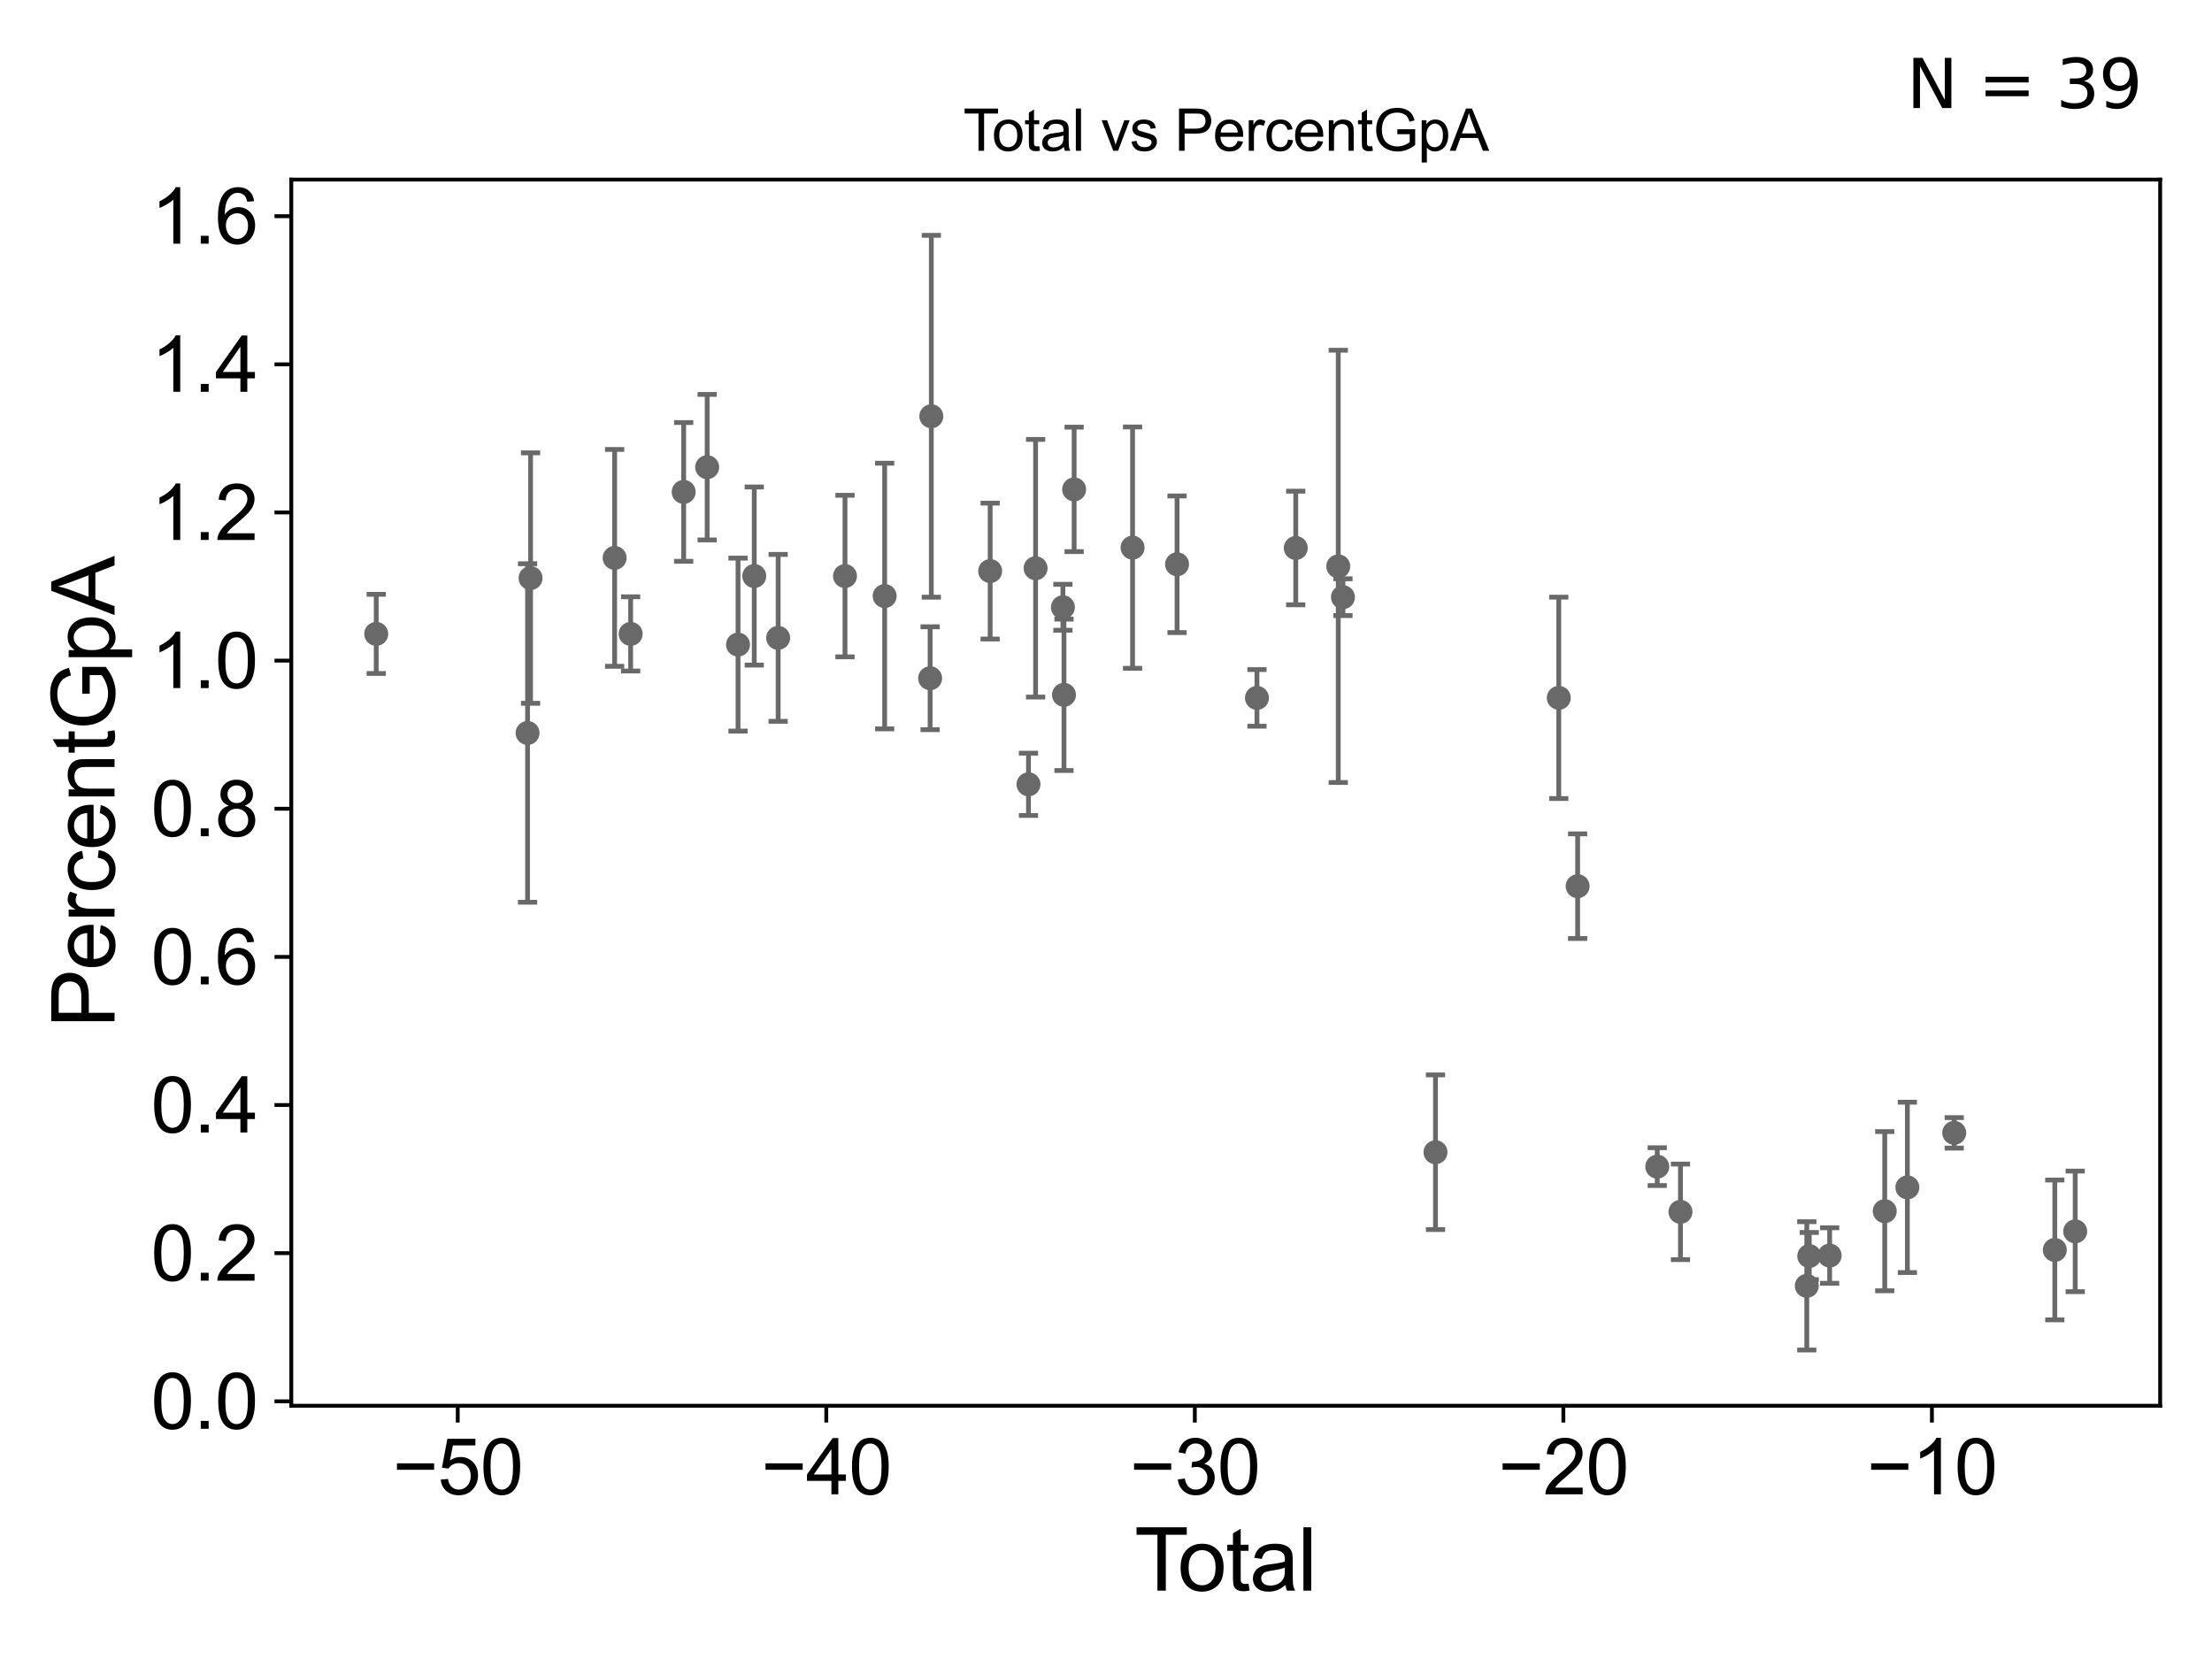 <?xml version="1.0" encoding="utf-8" standalone="no"?>
<!DOCTYPE svg PUBLIC "-//W3C//DTD SVG 1.1//EN"
  "http://www.w3.org/Graphics/SVG/1.1/DTD/svg11.dtd">
<svg xmlns:xlink="http://www.w3.org/1999/xlink" width="460.8pt" height="345.6pt" viewBox="0 0 460.8 345.6" xmlns="http://www.w3.org/2000/svg" version="1.1">
 <defs>
  <style type="text/css">*{stroke-linejoin: round; stroke-linecap: butt}</style>
 </defs>
 <g id="figure_1">
  <g id="patch_1">
   <path d="M 0 345.6 
L 460.8 345.6 
L 460.8 0 
L 0 0 
z
" style="fill: #ffffff"/>
  </g>
  <g id="axes_1">
   <g id="patch_2">
    <path d="M 60.68 292.84 
L 450 292.84 
L 450 37.411 
L 60.68 37.411 
z
" style="fill: #ffffff"/>
   </g>
   <g id="PathCollection_1">
    <defs>
     <path id="m2b14691bec" d="M 0 1.118 
C 0.297 1.118 0.581 1 0.791 0.791 
C 1 0.581 1.118 0.297 1.118 0 
C 1.118 -0.297 1 -0.581 0.791 -0.791 
C 0.581 -1 0.297 -1.118 0 -1.118 
C -0.297 -1.118 -0.581 -1 -0.791 -0.791 
C -1 -0.581 -1.118 -0.297 -1.118 0 
C -1.118 0.297 -1 0.581 -0.791 0.791 
C -0.581 1 -0.297 1.118 0 1.118 
z
" style="stroke: #696969"/>
    </defs>
    <g clip-path="url(#p45e686fe13)">
     <use xlink:href="#m2b14691bec" x="78.376" y="132.052" style="fill: #696969; stroke: #696969"/>
     <use xlink:href="#m2b14691bec" x="245.203" y="117.547" style="fill: #696969; stroke: #696969"/>
     <use xlink:href="#m2b14691bec" x="261.847" y="145.385" style="fill: #696969; stroke: #696969"/>
     <use xlink:href="#m2b14691bec" x="269.931" y="114.156" style="fill: #696969; stroke: #696969"/>
     <use xlink:href="#m2b14691bec" x="278.784" y="117.982" style="fill: #696969; stroke: #696969"/>
     <use xlink:href="#m2b14691bec" x="279.763" y="124.405" style="fill: #696969; stroke: #696969"/>
     <use xlink:href="#m2b14691bec" x="299.04" y="240.031" style="fill: #696969; stroke: #696969"/>
     <use xlink:href="#m2b14691bec" x="324.723" y="145.373" style="fill: #696969; stroke: #696969"/>
     <use xlink:href="#m2b14691bec" x="235.934" y="114.082" style="fill: #696969; stroke: #696969"/>
     <use xlink:href="#m2b14691bec" x="328.651" y="184.611" style="fill: #696969; stroke: #696969"/>
     <use xlink:href="#m2b14691bec" x="350.073" y="252.454" style="fill: #696969; stroke: #696969"/>
     <use xlink:href="#m2b14691bec" x="376.386" y="267.867" style="fill: #696969; stroke: #696969"/>
     <use xlink:href="#m2b14691bec" x="376.9" y="261.658" style="fill: #696969; stroke: #696969"/>
     <use xlink:href="#m2b14691bec" x="381.15" y="261.552" style="fill: #696969; stroke: #696969"/>
     <use xlink:href="#m2b14691bec" x="392.625" y="252.307" style="fill: #696969; stroke: #696969"/>
     <use xlink:href="#m2b14691bec" x="397.342" y="247.354" style="fill: #696969; stroke: #696969"/>
     <use xlink:href="#m2b14691bec" x="407.099" y="235.995" style="fill: #696969; stroke: #696969"/>
     <use xlink:href="#m2b14691bec" x="345.236" y="243.031" style="fill: #696969; stroke: #696969"/>
     <use xlink:href="#m2b14691bec" x="428.056" y="260.385" style="fill: #696969; stroke: #696969"/>
     <use xlink:href="#m2b14691bec" x="223.762" y="101.949" style="fill: #696969; stroke: #696969"/>
     <use xlink:href="#m2b14691bec" x="221.423" y="126.509" style="fill: #696969; stroke: #696969"/>
     <use xlink:href="#m2b14691bec" x="109.902" y="152.693" style="fill: #696969; stroke: #696969"/>
     <use xlink:href="#m2b14691bec" x="110.527" y="120.422" style="fill: #696969; stroke: #696969"/>
     <use xlink:href="#m2b14691bec" x="128.039" y="116.218" style="fill: #696969; stroke: #696969"/>
     <use xlink:href="#m2b14691bec" x="131.376" y="132.053" style="fill: #696969; stroke: #696969"/>
     <use xlink:href="#m2b14691bec" x="142.424" y="102.478" style="fill: #696969; stroke: #696969"/>
     <use xlink:href="#m2b14691bec" x="147.314" y="97.323" style="fill: #696969; stroke: #696969"/>
     <use xlink:href="#m2b14691bec" x="153.747" y="134.283" style="fill: #696969; stroke: #696969"/>
     <use xlink:href="#m2b14691bec" x="221.645" y="144.744" style="fill: #696969; stroke: #696969"/>
     <use xlink:href="#m2b14691bec" x="157.125" y="119.998" style="fill: #696969; stroke: #696969"/>
     <use xlink:href="#m2b14691bec" x="176.027" y="120.004" style="fill: #696969; stroke: #696969"/>
     <use xlink:href="#m2b14691bec" x="184.29" y="124.165" style="fill: #696969; stroke: #696969"/>
     <use xlink:href="#m2b14691bec" x="193.76" y="141.29" style="fill: #696969; stroke: #696969"/>
     <use xlink:href="#m2b14691bec" x="194.01" y="86.712" style="fill: #696969; stroke: #696969"/>
     <use xlink:href="#m2b14691bec" x="206.269" y="118.965" style="fill: #696969; stroke: #696969"/>
     <use xlink:href="#m2b14691bec" x="214.252" y="163.386" style="fill: #696969; stroke: #696969"/>
     <use xlink:href="#m2b14691bec" x="215.735" y="118.376" style="fill: #696969; stroke: #696969"/>
     <use xlink:href="#m2b14691bec" x="162.103" y="132.881" style="fill: #696969; stroke: #696969"/>
     <use xlink:href="#m2b14691bec" x="432.304" y="256.517" style="fill: #696969; stroke: #696969"/>
    </g>
   </g>
   <g id="matplotlib.axis_1">
    <g id="xtick_1">
     <g id="line2d_1">
      <defs>
       <path id="mc063865510" d="M 0 0 
L 0 3.5 
" style="stroke: #000000; stroke-width: 0.8"/>
      </defs>
      <g>
       <use xlink:href="#mc063865510" x="95.355" y="292.84" style="stroke: #000000; stroke-width: 0.8"/>
      </g>
     </g>
     <g id="text_1">
      <!-- −50 -->
      <g transform="translate(81.785 311.293)scale(0.16 -0.16)">
       <defs>
        <path id="ArialMT-2212" d="M 3381 1997 
L 356 1997 
L 356 2522 
L 3381 2522 
L 3381 1997 
z
" transform="scale(0.016)"/>
        <path id="ArialMT-35" d="M 266 1200 
L 856 1250 
Q 922 819 1161 601 
Q 1400 384 1738 384 
Q 2144 384 2425 690 
Q 2706 997 2706 1503 
Q 2706 1984 2436 2262 
Q 2166 2541 1728 2541 
Q 1456 2541 1237 2417 
Q 1019 2294 894 2097 
L 366 2166 
L 809 4519 
L 3088 4519 
L 3088 3981 
L 1259 3981 
L 1013 2750 
Q 1425 3038 1878 3038 
Q 2478 3038 2890 2622 
Q 3303 2206 3303 1553 
Q 3303 931 2941 478 
Q 2500 -78 1738 -78 
Q 1113 -78 717 272 
Q 322 622 266 1200 
z
" transform="scale(0.016)"/>
        <path id="ArialMT-30" d="M 266 2259 
Q 266 3072 433 3567 
Q 600 4063 929 4331 
Q 1259 4600 1759 4600 
Q 2128 4600 2406 4451 
Q 2684 4303 2865 4023 
Q 3047 3744 3150 3342 
Q 3253 2941 3253 2259 
Q 3253 1453 3087 958 
Q 2922 463 2592 192 
Q 2263 -78 1759 -78 
Q 1097 -78 719 397 
Q 266 969 266 2259 
z
M 844 2259 
Q 844 1131 1108 757 
Q 1372 384 1759 384 
Q 2147 384 2411 759 
Q 2675 1134 2675 2259 
Q 2675 3391 2411 3762 
Q 2147 4134 1753 4134 
Q 1366 4134 1134 3806 
Q 844 3388 844 2259 
z
" transform="scale(0.016)"/>
       </defs>
       <use xlink:href="#ArialMT-2212"/>
       <use xlink:href="#ArialMT-35" x="58.398"/>
       <use xlink:href="#ArialMT-30" x="114.014"/>
      </g>
     </g>
    </g>
    <g id="xtick_2">
     <g id="line2d_2">
      <g>
       <use xlink:href="#mc063865510" x="172.129" y="292.84" style="stroke: #000000; stroke-width: 0.8"/>
      </g>
     </g>
     <g id="text_2">
      <!-- −40 -->
      <g transform="translate(158.559 311.293)scale(0.16 -0.16)">
       <defs>
        <path id="ArialMT-34" d="M 2069 0 
L 2069 1097 
L 81 1097 
L 81 1613 
L 2172 4581 
L 2631 4581 
L 2631 1613 
L 3250 1613 
L 3250 1097 
L 2631 1097 
L 2631 0 
L 2069 0 
z
M 2069 1613 
L 2069 3678 
L 634 1613 
L 2069 1613 
z
" transform="scale(0.016)"/>
       </defs>
       <use xlink:href="#ArialMT-2212"/>
       <use xlink:href="#ArialMT-34" x="58.398"/>
       <use xlink:href="#ArialMT-30" x="114.014"/>
      </g>
     </g>
    </g>
    <g id="xtick_3">
     <g id="line2d_3">
      <g>
       <use xlink:href="#mc063865510" x="248.904" y="292.84" style="stroke: #000000; stroke-width: 0.8"/>
      </g>
     </g>
     <g id="text_3">
      <!-- −30 -->
      <g transform="translate(235.334 311.293)scale(0.16 -0.16)">
       <defs>
        <path id="ArialMT-33" d="M 269 1209 
L 831 1284 
Q 928 806 1161 595 
Q 1394 384 1728 384 
Q 2125 384 2398 659 
Q 2672 934 2672 1341 
Q 2672 1728 2419 1979 
Q 2166 2231 1775 2231 
Q 1616 2231 1378 2169 
L 1441 2663 
Q 1497 2656 1531 2656 
Q 1891 2656 2178 2843 
Q 2466 3031 2466 3422 
Q 2466 3731 2256 3934 
Q 2047 4138 1716 4138 
Q 1388 4138 1169 3931 
Q 950 3725 888 3313 
L 325 3413 
Q 428 3978 793 4289 
Q 1159 4600 1703 4600 
Q 2078 4600 2393 4439 
Q 2709 4278 2876 4000 
Q 3044 3722 3044 3409 
Q 3044 3113 2884 2869 
Q 2725 2625 2413 2481 
Q 2819 2388 3044 2092 
Q 3269 1797 3269 1353 
Q 3269 753 2831 336 
Q 2394 -81 1725 -81 
Q 1122 -81 723 278 
Q 325 638 269 1209 
z
" transform="scale(0.016)"/>
       </defs>
       <use xlink:href="#ArialMT-2212"/>
       <use xlink:href="#ArialMT-33" x="58.398"/>
       <use xlink:href="#ArialMT-30" x="114.014"/>
      </g>
     </g>
    </g>
    <g id="xtick_4">
     <g id="line2d_4">
      <g>
       <use xlink:href="#mc063865510" x="325.678" y="292.84" style="stroke: #000000; stroke-width: 0.8"/>
      </g>
     </g>
     <g id="text_4">
      <!-- −20 -->
      <g transform="translate(312.108 311.293)scale(0.16 -0.16)">
       <defs>
        <path id="ArialMT-32" d="M 3222 541 
L 3222 0 
L 194 0 
Q 188 203 259 391 
Q 375 700 629 1000 
Q 884 1300 1366 1694 
Q 2113 2306 2375 2664 
Q 2638 3022 2638 3341 
Q 2638 3675 2398 3904 
Q 2159 4134 1775 4134 
Q 1369 4134 1125 3890 
Q 881 3647 878 3216 
L 300 3275 
Q 359 3922 746 4261 
Q 1134 4600 1788 4600 
Q 2447 4600 2831 4234 
Q 3216 3869 3216 3328 
Q 3216 3053 3103 2787 
Q 2991 2522 2730 2228 
Q 2469 1934 1863 1422 
Q 1356 997 1212 845 
Q 1069 694 975 541 
L 3222 541 
z
" transform="scale(0.016)"/>
       </defs>
       <use xlink:href="#ArialMT-2212"/>
       <use xlink:href="#ArialMT-32" x="58.398"/>
       <use xlink:href="#ArialMT-30" x="114.014"/>
      </g>
     </g>
    </g>
    <g id="xtick_5">
     <g id="line2d_5">
      <g>
       <use xlink:href="#mc063865510" x="402.453" y="292.84" style="stroke: #000000; stroke-width: 0.8"/>
      </g>
     </g>
     <g id="text_5">
      <!-- −10 -->
      <g transform="translate(388.883 311.293)scale(0.16 -0.16)">
       <defs>
        <path id="ArialMT-31" d="M 2384 0 
L 1822 0 
L 1822 3584 
Q 1619 3391 1289 3197 
Q 959 3003 697 2906 
L 697 3450 
Q 1169 3672 1522 3987 
Q 1875 4303 2022 4600 
L 2384 4600 
L 2384 0 
z
" transform="scale(0.016)"/>
       </defs>
       <use xlink:href="#ArialMT-2212"/>
       <use xlink:href="#ArialMT-31" x="58.398"/>
       <use xlink:href="#ArialMT-30" x="114.014"/>
      </g>
     </g>
    </g>
    <g id="text_6">
     <!-- Total -->
     <g transform="translate(236.335 331.357)scale(0.18 -0.18)">
      <defs>
       <path id="ArialMT-54" d="M 1659 0 
L 1659 4041 
L 150 4041 
L 150 4581 
L 3781 4581 
L 3781 4041 
L 2266 4041 
L 2266 0 
L 1659 0 
z
" transform="scale(0.016)"/>
       <path id="ArialMT-6f" d="M 213 1659 
Q 213 2581 725 3025 
Q 1153 3394 1769 3394 
Q 2453 3394 2887 2945 
Q 3322 2497 3322 1706 
Q 3322 1066 3130 698 
Q 2938 331 2570 128 
Q 2203 -75 1769 -75 
Q 1072 -75 642 372 
Q 213 819 213 1659 
z
M 791 1659 
Q 791 1022 1069 705 
Q 1347 388 1769 388 
Q 2188 388 2466 706 
Q 2744 1025 2744 1678 
Q 2744 2294 2464 2611 
Q 2184 2928 1769 2928 
Q 1347 2928 1069 2612 
Q 791 2297 791 1659 
z
" transform="scale(0.016)"/>
       <path id="ArialMT-74" d="M 1650 503 
L 1731 6 
Q 1494 -44 1306 -44 
Q 1000 -44 831 53 
Q 663 150 594 308 
Q 525 466 525 972 
L 525 2881 
L 113 2881 
L 113 3319 
L 525 3319 
L 525 4141 
L 1084 4478 
L 1084 3319 
L 1650 3319 
L 1650 2881 
L 1084 2881 
L 1084 941 
Q 1084 700 1114 631 
Q 1144 563 1211 522 
Q 1278 481 1403 481 
Q 1497 481 1650 503 
z
" transform="scale(0.016)"/>
       <path id="ArialMT-61" d="M 2588 409 
Q 2275 144 1986 34 
Q 1697 -75 1366 -75 
Q 819 -75 525 192 
Q 231 459 231 875 
Q 231 1119 342 1320 
Q 453 1522 633 1644 
Q 813 1766 1038 1828 
Q 1203 1872 1538 1913 
Q 2219 1994 2541 2106 
Q 2544 2222 2544 2253 
Q 2544 2597 2384 2738 
Q 2169 2928 1744 2928 
Q 1347 2928 1158 2789 
Q 969 2650 878 2297 
L 328 2372 
Q 403 2725 575 2942 
Q 747 3159 1072 3276 
Q 1397 3394 1825 3394 
Q 2250 3394 2515 3294 
Q 2781 3194 2906 3042 
Q 3031 2891 3081 2659 
Q 3109 2516 3109 2141 
L 3109 1391 
Q 3109 606 3145 398 
Q 3181 191 3288 0 
L 2700 0 
Q 2613 175 2588 409 
z
M 2541 1666 
Q 2234 1541 1622 1453 
Q 1275 1403 1131 1340 
Q 988 1278 909 1158 
Q 831 1038 831 891 
Q 831 666 1001 516 
Q 1172 366 1500 366 
Q 1825 366 2078 508 
Q 2331 650 2450 897 
Q 2541 1088 2541 1459 
L 2541 1666 
z
" transform="scale(0.016)"/>
       <path id="ArialMT-6c" d="M 409 0 
L 409 4581 
L 972 4581 
L 972 0 
L 409 0 
z
" transform="scale(0.016)"/>
      </defs>
      <use xlink:href="#ArialMT-54"/>
      <use xlink:href="#ArialMT-6f" x="49.959"/>
      <use xlink:href="#ArialMT-74" x="105.574"/>
      <use xlink:href="#ArialMT-61" x="133.357"/>
      <use xlink:href="#ArialMT-6c" x="188.973"/>
     </g>
    </g>
   </g>
   <g id="matplotlib.axis_2">
    <g id="ytick_1">
     <g id="line2d_6">
      <defs>
       <path id="m8253e46b2b" d="M 0 0 
L -3.5 0 
" style="stroke: #000000; stroke-width: 0.8"/>
      </defs>
      <g>
       <use xlink:href="#m8253e46b2b" x="60.68" y="291.917" style="stroke: #000000; stroke-width: 0.8"/>
      </g>
     </g>
     <g id="text_7">
      <!-- 0.0 -->
      <g transform="translate(31.44 297.643)scale(0.16 -0.16)">
       <defs>
        <path id="ArialMT-2e" d="M 581 0 
L 581 641 
L 1222 641 
L 1222 0 
L 581 0 
z
" transform="scale(0.016)"/>
       </defs>
       <use xlink:href="#ArialMT-30"/>
       <use xlink:href="#ArialMT-2e" x="55.615"/>
       <use xlink:href="#ArialMT-30" x="83.398"/>
      </g>
     </g>
    </g>
    <g id="ytick_2">
     <g id="line2d_7">
      <g>
       <use xlink:href="#m8253e46b2b" x="60.68" y="261.057" style="stroke: #000000; stroke-width: 0.8"/>
      </g>
     </g>
     <g id="text_8">
      <!-- 0.2 -->
      <g transform="translate(31.44 266.783)scale(0.16 -0.16)">
       <use xlink:href="#ArialMT-30"/>
       <use xlink:href="#ArialMT-2e" x="55.615"/>
       <use xlink:href="#ArialMT-32" x="83.398"/>
      </g>
     </g>
    </g>
    <g id="ytick_3">
     <g id="line2d_8">
      <g>
       <use xlink:href="#m8253e46b2b" x="60.68" y="230.197" style="stroke: #000000; stroke-width: 0.8"/>
      </g>
     </g>
     <g id="text_9">
      <!-- 0.4 -->
      <g transform="translate(31.44 235.923)scale(0.16 -0.16)">
       <use xlink:href="#ArialMT-30"/>
       <use xlink:href="#ArialMT-2e" x="55.615"/>
       <use xlink:href="#ArialMT-34" x="83.398"/>
      </g>
     </g>
    </g>
    <g id="ytick_4">
     <g id="line2d_9">
      <g>
       <use xlink:href="#m8253e46b2b" x="60.68" y="199.337" style="stroke: #000000; stroke-width: 0.8"/>
      </g>
     </g>
     <g id="text_10">
      <!-- 0.6 -->
      <g transform="translate(31.44 205.063)scale(0.16 -0.16)">
       <defs>
        <path id="ArialMT-36" d="M 3184 3459 
L 2625 3416 
Q 2550 3747 2413 3897 
Q 2184 4138 1850 4138 
Q 1581 4138 1378 3988 
Q 1113 3794 959 3422 
Q 806 3050 800 2363 
Q 1003 2672 1297 2822 
Q 1591 2972 1913 2972 
Q 2475 2972 2870 2558 
Q 3266 2144 3266 1488 
Q 3266 1056 3080 686 
Q 2894 316 2569 119 
Q 2244 -78 1831 -78 
Q 1128 -78 684 439 
Q 241 956 241 2144 
Q 241 3472 731 4075 
Q 1159 4600 1884 4600 
Q 2425 4600 2770 4297 
Q 3116 3994 3184 3459 
z
M 888 1484 
Q 888 1194 1011 928 
Q 1134 663 1356 523 
Q 1578 384 1822 384 
Q 2178 384 2434 671 
Q 2691 959 2691 1453 
Q 2691 1928 2437 2201 
Q 2184 2475 1800 2475 
Q 1419 2475 1153 2201 
Q 888 1928 888 1484 
z
" transform="scale(0.016)"/>
       </defs>
       <use xlink:href="#ArialMT-30"/>
       <use xlink:href="#ArialMT-2e" x="55.615"/>
       <use xlink:href="#ArialMT-36" x="83.398"/>
      </g>
     </g>
    </g>
    <g id="ytick_5">
     <g id="line2d_10">
      <g>
       <use xlink:href="#m8253e46b2b" x="60.68" y="168.477" style="stroke: #000000; stroke-width: 0.8"/>
      </g>
     </g>
     <g id="text_11">
      <!-- 0.8 -->
      <g transform="translate(31.44 174.203)scale(0.16 -0.16)">
       <defs>
        <path id="ArialMT-38" d="M 1131 2484 
Q 781 2613 612 2850 
Q 444 3088 444 3419 
Q 444 3919 803 4259 
Q 1163 4600 1759 4600 
Q 2359 4600 2725 4251 
Q 3091 3903 3091 3403 
Q 3091 3084 2923 2848 
Q 2756 2613 2416 2484 
Q 2838 2347 3058 2040 
Q 3278 1734 3278 1309 
Q 3278 722 2862 322 
Q 2447 -78 1769 -78 
Q 1091 -78 675 323 
Q 259 725 259 1325 
Q 259 1772 486 2073 
Q 713 2375 1131 2484 
z
M 1019 3438 
Q 1019 3113 1228 2906 
Q 1438 2700 1772 2700 
Q 2097 2700 2305 2904 
Q 2513 3109 2513 3406 
Q 2513 3716 2298 3927 
Q 2084 4138 1766 4138 
Q 1444 4138 1231 3931 
Q 1019 3725 1019 3438 
z
M 838 1322 
Q 838 1081 952 856 
Q 1066 631 1291 507 
Q 1516 384 1775 384 
Q 2178 384 2440 643 
Q 2703 903 2703 1303 
Q 2703 1709 2433 1975 
Q 2163 2241 1756 2241 
Q 1359 2241 1098 1978 
Q 838 1716 838 1322 
z
" transform="scale(0.016)"/>
       </defs>
       <use xlink:href="#ArialMT-30"/>
       <use xlink:href="#ArialMT-2e" x="55.615"/>
       <use xlink:href="#ArialMT-38" x="83.398"/>
      </g>
     </g>
    </g>
    <g id="ytick_6">
     <g id="line2d_11">
      <g>
       <use xlink:href="#m8253e46b2b" x="60.68" y="137.616" style="stroke: #000000; stroke-width: 0.8"/>
      </g>
     </g>
     <g id="text_12">
      <!-- 1.0 -->
      <g transform="translate(31.44 143.343)scale(0.16 -0.16)">
       <use xlink:href="#ArialMT-31"/>
       <use xlink:href="#ArialMT-2e" x="55.615"/>
       <use xlink:href="#ArialMT-30" x="83.398"/>
      </g>
     </g>
    </g>
    <g id="ytick_7">
     <g id="line2d_12">
      <g>
       <use xlink:href="#m8253e46b2b" x="60.68" y="106.756" style="stroke: #000000; stroke-width: 0.8"/>
      </g>
     </g>
     <g id="text_13">
      <!-- 1.2 -->
      <g transform="translate(31.44 112.483)scale(0.16 -0.16)">
       <use xlink:href="#ArialMT-31"/>
       <use xlink:href="#ArialMT-2e" x="55.615"/>
       <use xlink:href="#ArialMT-32" x="83.398"/>
      </g>
     </g>
    </g>
    <g id="ytick_8">
     <g id="line2d_13">
      <g>
       <use xlink:href="#m8253e46b2b" x="60.68" y="75.896" style="stroke: #000000; stroke-width: 0.8"/>
      </g>
     </g>
     <g id="text_14">
      <!-- 1.4 -->
      <g transform="translate(31.44 81.623)scale(0.16 -0.16)">
       <use xlink:href="#ArialMT-31"/>
       <use xlink:href="#ArialMT-2e" x="55.615"/>
       <use xlink:href="#ArialMT-34" x="83.398"/>
      </g>
     </g>
    </g>
    <g id="ytick_9">
     <g id="line2d_14">
      <g>
       <use xlink:href="#m8253e46b2b" x="60.68" y="45.036" style="stroke: #000000; stroke-width: 0.8"/>
      </g>
     </g>
     <g id="text_15">
      <!-- 1.6 -->
      <g transform="translate(31.44 50.763)scale(0.16 -0.16)">
       <use xlink:href="#ArialMT-31"/>
       <use xlink:href="#ArialMT-2e" x="55.615"/>
       <use xlink:href="#ArialMT-36" x="83.398"/>
      </g>
     </g>
    </g>
    <g id="text_16">
     <!-- PercentGpA -->
     <g transform="translate(23.863 214.149)rotate(-90)scale(0.18 -0.18)">
      <defs>
       <path id="ArialMT-50" d="M 494 0 
L 494 4581 
L 2222 4581 
Q 2678 4581 2919 4538 
Q 3256 4481 3484 4323 
Q 3713 4166 3852 3881 
Q 3991 3597 3991 3256 
Q 3991 2672 3619 2267 
Q 3247 1863 2275 1863 
L 1100 1863 
L 1100 0 
L 494 0 
z
M 1100 2403 
L 2284 2403 
Q 2872 2403 3119 2622 
Q 3366 2841 3366 3238 
Q 3366 3525 3220 3729 
Q 3075 3934 2838 4000 
Q 2684 4041 2272 4041 
L 1100 4041 
L 1100 2403 
z
" transform="scale(0.016)"/>
       <path id="ArialMT-65" d="M 2694 1069 
L 3275 997 
Q 3138 488 2766 206 
Q 2394 -75 1816 -75 
Q 1088 -75 661 373 
Q 234 822 234 1631 
Q 234 2469 665 2931 
Q 1097 3394 1784 3394 
Q 2450 3394 2872 2941 
Q 3294 2488 3294 1666 
Q 3294 1616 3291 1516 
L 816 1516 
Q 847 969 1125 678 
Q 1403 388 1819 388 
Q 2128 388 2347 550 
Q 2566 713 2694 1069 
z
M 847 1978 
L 2700 1978 
Q 2663 2397 2488 2606 
Q 2219 2931 1791 2931 
Q 1403 2931 1139 2672 
Q 875 2413 847 1978 
z
" transform="scale(0.016)"/>
       <path id="ArialMT-72" d="M 416 0 
L 416 3319 
L 922 3319 
L 922 2816 
Q 1116 3169 1280 3281 
Q 1444 3394 1641 3394 
Q 1925 3394 2219 3213 
L 2025 2691 
Q 1819 2813 1613 2813 
Q 1428 2813 1281 2702 
Q 1134 2591 1072 2394 
Q 978 2094 978 1738 
L 978 0 
L 416 0 
z
" transform="scale(0.016)"/>
       <path id="ArialMT-63" d="M 2588 1216 
L 3141 1144 
Q 3050 572 2676 248 
Q 2303 -75 1759 -75 
Q 1078 -75 664 370 
Q 250 816 250 1647 
Q 250 2184 428 2587 
Q 606 2991 970 3192 
Q 1334 3394 1763 3394 
Q 2303 3394 2647 3120 
Q 2991 2847 3088 2344 
L 2541 2259 
Q 2463 2594 2264 2762 
Q 2066 2931 1784 2931 
Q 1359 2931 1093 2626 
Q 828 2322 828 1663 
Q 828 994 1084 691 
Q 1341 388 1753 388 
Q 2084 388 2306 591 
Q 2528 794 2588 1216 
z
" transform="scale(0.016)"/>
       <path id="ArialMT-6e" d="M 422 0 
L 422 3319 
L 928 3319 
L 928 2847 
Q 1294 3394 1984 3394 
Q 2284 3394 2536 3286 
Q 2788 3178 2913 3003 
Q 3038 2828 3088 2588 
Q 3119 2431 3119 2041 
L 3119 0 
L 2556 0 
L 2556 2019 
Q 2556 2363 2490 2533 
Q 2425 2703 2258 2804 
Q 2091 2906 1866 2906 
Q 1506 2906 1245 2678 
Q 984 2450 984 1813 
L 984 0 
L 422 0 
z
" transform="scale(0.016)"/>
       <path id="ArialMT-47" d="M 2638 1797 
L 2638 2334 
L 4578 2338 
L 4578 638 
Q 4131 281 3656 101 
Q 3181 -78 2681 -78 
Q 2006 -78 1454 211 
Q 903 500 622 1047 
Q 341 1594 341 2269 
Q 341 2938 620 3517 
Q 900 4097 1425 4378 
Q 1950 4659 2634 4659 
Q 3131 4659 3532 4498 
Q 3934 4338 4162 4050 
Q 4391 3763 4509 3300 
L 3963 3150 
Q 3859 3500 3706 3700 
Q 3553 3900 3268 4020 
Q 2984 4141 2638 4141 
Q 2222 4141 1919 4014 
Q 1616 3888 1430 3681 
Q 1244 3475 1141 3228 
Q 966 2803 966 2306 
Q 966 1694 1177 1281 
Q 1388 869 1791 669 
Q 2194 469 2647 469 
Q 3041 469 3416 620 
Q 3791 772 3984 944 
L 3984 1797 
L 2638 1797 
z
" transform="scale(0.016)"/>
       <path id="ArialMT-70" d="M 422 -1272 
L 422 3319 
L 934 3319 
L 934 2888 
Q 1116 3141 1344 3267 
Q 1572 3394 1897 3394 
Q 2322 3394 2647 3175 
Q 2972 2956 3137 2557 
Q 3303 2159 3303 1684 
Q 3303 1175 3120 767 
Q 2938 359 2589 142 
Q 2241 -75 1856 -75 
Q 1575 -75 1351 44 
Q 1128 163 984 344 
L 984 -1272 
L 422 -1272 
z
M 931 1641 
Q 931 1000 1190 694 
Q 1450 388 1819 388 
Q 2194 388 2461 705 
Q 2728 1022 2728 1688 
Q 2728 2322 2467 2637 
Q 2206 2953 1844 2953 
Q 1484 2953 1207 2617 
Q 931 2281 931 1641 
z
" transform="scale(0.016)"/>
       <path id="ArialMT-41" d="M -9 0 
L 1750 4581 
L 2403 4581 
L 4278 0 
L 3588 0 
L 3053 1388 
L 1138 1388 
L 634 0 
L -9 0 
z
M 1313 1881 
L 2866 1881 
L 2388 3150 
Q 2169 3728 2063 4100 
Q 1975 3659 1816 3225 
L 1313 1881 
z
" transform="scale(0.016)"/>
      </defs>
      <use xlink:href="#ArialMT-50"/>
      <use xlink:href="#ArialMT-65" x="66.699"/>
      <use xlink:href="#ArialMT-72" x="122.314"/>
      <use xlink:href="#ArialMT-63" x="155.615"/>
      <use xlink:href="#ArialMT-65" x="205.615"/>
      <use xlink:href="#ArialMT-6e" x="261.23"/>
      <use xlink:href="#ArialMT-74" x="316.846"/>
      <use xlink:href="#ArialMT-47" x="344.629"/>
      <use xlink:href="#ArialMT-70" x="422.412"/>
      <use xlink:href="#ArialMT-41" x="478.027"/>
     </g>
    </g>
   </g>
   <g id="LineCollection_1">
    <path d="M 78.376 140.294 
L 78.376 123.81 
" clip-path="url(#p45e686fe13)" style="fill: none; stroke: #696969"/>
    <path d="M 245.203 131.776 
L 245.203 103.318 
" clip-path="url(#p45e686fe13)" style="fill: none; stroke: #696969"/>
    <path d="M 261.847 151.284 
L 261.847 139.486 
" clip-path="url(#p45e686fe13)" style="fill: none; stroke: #696969"/>
    <path d="M 269.931 125.99 
L 269.931 102.322 
" clip-path="url(#p45e686fe13)" style="fill: none; stroke: #696969"/>
    <path d="M 278.784 163.007 
L 278.784 72.957 
" clip-path="url(#p45e686fe13)" style="fill: none; stroke: #696969"/>
    <path d="M 279.763 128.239 
L 279.763 120.571 
" clip-path="url(#p45e686fe13)" style="fill: none; stroke: #696969"/>
    <path d="M 299.04 256.139 
L 299.04 223.922 
" clip-path="url(#p45e686fe13)" style="fill: none; stroke: #696969"/>
    <path d="M 324.723 166.346 
L 324.723 124.401 
" clip-path="url(#p45e686fe13)" style="fill: none; stroke: #696969"/>
    <path d="M 235.934 139.216 
L 235.934 88.947 
" clip-path="url(#p45e686fe13)" style="fill: none; stroke: #696969"/>
    <path d="M 328.651 195.512 
L 328.651 173.71 
" clip-path="url(#p45e686fe13)" style="fill: none; stroke: #696969"/>
    <path d="M 350.073 262.407 
L 350.073 242.501 
" clip-path="url(#p45e686fe13)" style="fill: none; stroke: #696969"/>
    <path d="M 376.386 281.23 
L 376.386 254.504 
" clip-path="url(#p45e686fe13)" style="fill: none; stroke: #696969"/>
    <path d="M 376.9 266.57 
L 376.9 256.746 
" clip-path="url(#p45e686fe13)" style="fill: none; stroke: #696969"/>
    <path d="M 381.15 267.334 
L 381.15 255.77 
" clip-path="url(#p45e686fe13)" style="fill: none; stroke: #696969"/>
    <path d="M 392.625 268.891 
L 392.625 235.723 
" clip-path="url(#p45e686fe13)" style="fill: none; stroke: #696969"/>
    <path d="M 397.342 265.099 
L 397.342 229.609 
" clip-path="url(#p45e686fe13)" style="fill: none; stroke: #696969"/>
    <path d="M 407.099 239.175 
L 407.099 232.814 
" clip-path="url(#p45e686fe13)" style="fill: none; stroke: #696969"/>
    <path d="M 345.236 246.968 
L 345.236 239.094 
" clip-path="url(#p45e686fe13)" style="fill: none; stroke: #696969"/>
    <path d="M 428.056 274.951 
L 428.056 245.82 
" clip-path="url(#p45e686fe13)" style="fill: none; stroke: #696969"/>
    <path d="M 223.762 114.912 
L 223.762 88.986 
" clip-path="url(#p45e686fe13)" style="fill: none; stroke: #696969"/>
    <path d="M 221.423 131.293 
L 221.423 121.726 
" clip-path="url(#p45e686fe13)" style="fill: none; stroke: #696969"/>
    <path d="M 109.902 187.95 
L 109.902 117.435 
" clip-path="url(#p45e686fe13)" style="fill: none; stroke: #696969"/>
    <path d="M 110.527 146.509 
L 110.527 94.334 
" clip-path="url(#p45e686fe13)" style="fill: none; stroke: #696969"/>
    <path d="M 128.039 138.805 
L 128.039 93.631 
" clip-path="url(#p45e686fe13)" style="fill: none; stroke: #696969"/>
    <path d="M 131.376 139.782 
L 131.376 124.325 
" clip-path="url(#p45e686fe13)" style="fill: none; stroke: #696969"/>
    <path d="M 142.424 116.93 
L 142.424 88.026 
" clip-path="url(#p45e686fe13)" style="fill: none; stroke: #696969"/>
    <path d="M 147.314 112.481 
L 147.314 82.166 
" clip-path="url(#p45e686fe13)" style="fill: none; stroke: #696969"/>
    <path d="M 153.747 152.297 
L 153.747 116.27 
" clip-path="url(#p45e686fe13)" style="fill: none; stroke: #696969"/>
    <path d="M 221.645 160.512 
L 221.645 128.975 
" clip-path="url(#p45e686fe13)" style="fill: none; stroke: #696969"/>
    <path d="M 157.125 138.545 
L 157.125 101.45 
" clip-path="url(#p45e686fe13)" style="fill: none; stroke: #696969"/>
    <path d="M 176.027 136.833 
L 176.027 103.175 
" clip-path="url(#p45e686fe13)" style="fill: none; stroke: #696969"/>
    <path d="M 184.29 151.836 
L 184.29 96.494 
" clip-path="url(#p45e686fe13)" style="fill: none; stroke: #696969"/>
    <path d="M 193.76 152.007 
L 193.76 130.573 
" clip-path="url(#p45e686fe13)" style="fill: none; stroke: #696969"/>
    <path d="M 194.01 124.402 
L 194.01 49.022 
" clip-path="url(#p45e686fe13)" style="fill: none; stroke: #696969"/>
    <path d="M 206.269 133.123 
L 206.269 104.807 
" clip-path="url(#p45e686fe13)" style="fill: none; stroke: #696969"/>
    <path d="M 214.252 169.875 
L 214.252 156.897 
" clip-path="url(#p45e686fe13)" style="fill: none; stroke: #696969"/>
    <path d="M 215.735 145.213 
L 215.735 91.538 
" clip-path="url(#p45e686fe13)" style="fill: none; stroke: #696969"/>
    <path d="M 162.103 150.267 
L 162.103 115.495 
" clip-path="url(#p45e686fe13)" style="fill: none; stroke: #696969"/>
    <path d="M 432.304 269.078 
L 432.304 243.957 
" clip-path="url(#p45e686fe13)" style="fill: none; stroke: #696969"/>
   </g>
   <g id="line2d_15">
    <defs>
     <path id="md91b2b1b37" d="M 2 0 
L -2 -0 
" style="stroke: #696969"/>
    </defs>
    <g clip-path="url(#p45e686fe13)">
     <use xlink:href="#md91b2b1b37" x="78.376" y="140.294" style="fill: #696969; stroke: #696969"/>
     <use xlink:href="#md91b2b1b37" x="245.203" y="131.776" style="fill: #696969; stroke: #696969"/>
     <use xlink:href="#md91b2b1b37" x="261.847" y="151.284" style="fill: #696969; stroke: #696969"/>
     <use xlink:href="#md91b2b1b37" x="269.931" y="125.99" style="fill: #696969; stroke: #696969"/>
     <use xlink:href="#md91b2b1b37" x="278.784" y="163.007" style="fill: #696969; stroke: #696969"/>
     <use xlink:href="#md91b2b1b37" x="279.763" y="128.239" style="fill: #696969; stroke: #696969"/>
     <use xlink:href="#md91b2b1b37" x="299.04" y="256.139" style="fill: #696969; stroke: #696969"/>
     <use xlink:href="#md91b2b1b37" x="324.723" y="166.346" style="fill: #696969; stroke: #696969"/>
     <use xlink:href="#md91b2b1b37" x="235.934" y="139.216" style="fill: #696969; stroke: #696969"/>
     <use xlink:href="#md91b2b1b37" x="328.651" y="195.512" style="fill: #696969; stroke: #696969"/>
     <use xlink:href="#md91b2b1b37" x="350.073" y="262.407" style="fill: #696969; stroke: #696969"/>
     <use xlink:href="#md91b2b1b37" x="376.386" y="281.23" style="fill: #696969; stroke: #696969"/>
     <use xlink:href="#md91b2b1b37" x="376.9" y="266.57" style="fill: #696969; stroke: #696969"/>
     <use xlink:href="#md91b2b1b37" x="381.15" y="267.334" style="fill: #696969; stroke: #696969"/>
     <use xlink:href="#md91b2b1b37" x="392.625" y="268.891" style="fill: #696969; stroke: #696969"/>
     <use xlink:href="#md91b2b1b37" x="397.342" y="265.099" style="fill: #696969; stroke: #696969"/>
     <use xlink:href="#md91b2b1b37" x="407.099" y="239.175" style="fill: #696969; stroke: #696969"/>
     <use xlink:href="#md91b2b1b37" x="345.236" y="246.968" style="fill: #696969; stroke: #696969"/>
     <use xlink:href="#md91b2b1b37" x="428.056" y="274.951" style="fill: #696969; stroke: #696969"/>
     <use xlink:href="#md91b2b1b37" x="223.762" y="114.912" style="fill: #696969; stroke: #696969"/>
     <use xlink:href="#md91b2b1b37" x="221.423" y="131.293" style="fill: #696969; stroke: #696969"/>
     <use xlink:href="#md91b2b1b37" x="109.902" y="187.95" style="fill: #696969; stroke: #696969"/>
     <use xlink:href="#md91b2b1b37" x="110.527" y="146.509" style="fill: #696969; stroke: #696969"/>
     <use xlink:href="#md91b2b1b37" x="128.039" y="138.805" style="fill: #696969; stroke: #696969"/>
     <use xlink:href="#md91b2b1b37" x="131.376" y="139.782" style="fill: #696969; stroke: #696969"/>
     <use xlink:href="#md91b2b1b37" x="142.424" y="116.93" style="fill: #696969; stroke: #696969"/>
     <use xlink:href="#md91b2b1b37" x="147.314" y="112.481" style="fill: #696969; stroke: #696969"/>
     <use xlink:href="#md91b2b1b37" x="153.747" y="152.297" style="fill: #696969; stroke: #696969"/>
     <use xlink:href="#md91b2b1b37" x="221.645" y="160.512" style="fill: #696969; stroke: #696969"/>
     <use xlink:href="#md91b2b1b37" x="157.125" y="138.545" style="fill: #696969; stroke: #696969"/>
     <use xlink:href="#md91b2b1b37" x="176.027" y="136.833" style="fill: #696969; stroke: #696969"/>
     <use xlink:href="#md91b2b1b37" x="184.29" y="151.836" style="fill: #696969; stroke: #696969"/>
     <use xlink:href="#md91b2b1b37" x="193.76" y="152.007" style="fill: #696969; stroke: #696969"/>
     <use xlink:href="#md91b2b1b37" x="194.01" y="124.402" style="fill: #696969; stroke: #696969"/>
     <use xlink:href="#md91b2b1b37" x="206.269" y="133.123" style="fill: #696969; stroke: #696969"/>
     <use xlink:href="#md91b2b1b37" x="214.252" y="169.875" style="fill: #696969; stroke: #696969"/>
     <use xlink:href="#md91b2b1b37" x="215.735" y="145.213" style="fill: #696969; stroke: #696969"/>
     <use xlink:href="#md91b2b1b37" x="162.103" y="150.267" style="fill: #696969; stroke: #696969"/>
     <use xlink:href="#md91b2b1b37" x="432.304" y="269.078" style="fill: #696969; stroke: #696969"/>
    </g>
   </g>
   <g id="line2d_16">
    <g clip-path="url(#p45e686fe13)">
     <use xlink:href="#md91b2b1b37" x="78.376" y="123.81" style="fill: #696969; stroke: #696969"/>
     <use xlink:href="#md91b2b1b37" x="245.203" y="103.318" style="fill: #696969; stroke: #696969"/>
     <use xlink:href="#md91b2b1b37" x="261.847" y="139.486" style="fill: #696969; stroke: #696969"/>
     <use xlink:href="#md91b2b1b37" x="269.931" y="102.322" style="fill: #696969; stroke: #696969"/>
     <use xlink:href="#md91b2b1b37" x="278.784" y="72.957" style="fill: #696969; stroke: #696969"/>
     <use xlink:href="#md91b2b1b37" x="279.763" y="120.571" style="fill: #696969; stroke: #696969"/>
     <use xlink:href="#md91b2b1b37" x="299.04" y="223.922" style="fill: #696969; stroke: #696969"/>
     <use xlink:href="#md91b2b1b37" x="324.723" y="124.401" style="fill: #696969; stroke: #696969"/>
     <use xlink:href="#md91b2b1b37" x="235.934" y="88.947" style="fill: #696969; stroke: #696969"/>
     <use xlink:href="#md91b2b1b37" x="328.651" y="173.71" style="fill: #696969; stroke: #696969"/>
     <use xlink:href="#md91b2b1b37" x="350.073" y="242.501" style="fill: #696969; stroke: #696969"/>
     <use xlink:href="#md91b2b1b37" x="376.386" y="254.504" style="fill: #696969; stroke: #696969"/>
     <use xlink:href="#md91b2b1b37" x="376.9" y="256.746" style="fill: #696969; stroke: #696969"/>
     <use xlink:href="#md91b2b1b37" x="381.15" y="255.77" style="fill: #696969; stroke: #696969"/>
     <use xlink:href="#md91b2b1b37" x="392.625" y="235.723" style="fill: #696969; stroke: #696969"/>
     <use xlink:href="#md91b2b1b37" x="397.342" y="229.609" style="fill: #696969; stroke: #696969"/>
     <use xlink:href="#md91b2b1b37" x="407.099" y="232.814" style="fill: #696969; stroke: #696969"/>
     <use xlink:href="#md91b2b1b37" x="345.236" y="239.094" style="fill: #696969; stroke: #696969"/>
     <use xlink:href="#md91b2b1b37" x="428.056" y="245.82" style="fill: #696969; stroke: #696969"/>
     <use xlink:href="#md91b2b1b37" x="223.762" y="88.986" style="fill: #696969; stroke: #696969"/>
     <use xlink:href="#md91b2b1b37" x="221.423" y="121.726" style="fill: #696969; stroke: #696969"/>
     <use xlink:href="#md91b2b1b37" x="109.902" y="117.435" style="fill: #696969; stroke: #696969"/>
     <use xlink:href="#md91b2b1b37" x="110.527" y="94.334" style="fill: #696969; stroke: #696969"/>
     <use xlink:href="#md91b2b1b37" x="128.039" y="93.631" style="fill: #696969; stroke: #696969"/>
     <use xlink:href="#md91b2b1b37" x="131.376" y="124.325" style="fill: #696969; stroke: #696969"/>
     <use xlink:href="#md91b2b1b37" x="142.424" y="88.026" style="fill: #696969; stroke: #696969"/>
     <use xlink:href="#md91b2b1b37" x="147.314" y="82.166" style="fill: #696969; stroke: #696969"/>
     <use xlink:href="#md91b2b1b37" x="153.747" y="116.27" style="fill: #696969; stroke: #696969"/>
     <use xlink:href="#md91b2b1b37" x="221.645" y="128.975" style="fill: #696969; stroke: #696969"/>
     <use xlink:href="#md91b2b1b37" x="157.125" y="101.45" style="fill: #696969; stroke: #696969"/>
     <use xlink:href="#md91b2b1b37" x="176.027" y="103.175" style="fill: #696969; stroke: #696969"/>
     <use xlink:href="#md91b2b1b37" x="184.29" y="96.494" style="fill: #696969; stroke: #696969"/>
     <use xlink:href="#md91b2b1b37" x="193.76" y="130.573" style="fill: #696969; stroke: #696969"/>
     <use xlink:href="#md91b2b1b37" x="194.01" y="49.022" style="fill: #696969; stroke: #696969"/>
     <use xlink:href="#md91b2b1b37" x="206.269" y="104.807" style="fill: #696969; stroke: #696969"/>
     <use xlink:href="#md91b2b1b37" x="214.252" y="156.897" style="fill: #696969; stroke: #696969"/>
     <use xlink:href="#md91b2b1b37" x="215.735" y="91.538" style="fill: #696969; stroke: #696969"/>
     <use xlink:href="#md91b2b1b37" x="162.103" y="115.495" style="fill: #696969; stroke: #696969"/>
     <use xlink:href="#md91b2b1b37" x="432.304" y="243.957" style="fill: #696969; stroke: #696969"/>
    </g>
   </g>
   <g id="line2d_17">
    <defs>
     <path id="mfc2e8bfbb8" d="M 0 2 
C 0.53 2 1.039 1.789 1.414 1.414 
C 1.789 1.039 2 0.53 2 0 
C 2 -0.53 1.789 -1.039 1.414 -1.414 
C 1.039 -1.789 0.53 -2 0 -2 
C -0.53 -2 -1.039 -1.789 -1.414 -1.414 
C -1.789 -1.039 -2 -0.53 -2 0 
C -2 0.53 -1.789 1.039 -1.414 1.414 
C -1.039 1.789 -0.53 2 0 2 
z
" style="stroke: #696969"/>
    </defs>
    <g clip-path="url(#p45e686fe13)">
     <use xlink:href="#mfc2e8bfbb8" x="78.376" y="132.052" style="fill: #696969; stroke: #696969"/>
     <use xlink:href="#mfc2e8bfbb8" x="245.203" y="117.547" style="fill: #696969; stroke: #696969"/>
     <use xlink:href="#mfc2e8bfbb8" x="261.847" y="145.385" style="fill: #696969; stroke: #696969"/>
     <use xlink:href="#mfc2e8bfbb8" x="269.931" y="114.156" style="fill: #696969; stroke: #696969"/>
     <use xlink:href="#mfc2e8bfbb8" x="278.784" y="117.982" style="fill: #696969; stroke: #696969"/>
     <use xlink:href="#mfc2e8bfbb8" x="279.763" y="124.405" style="fill: #696969; stroke: #696969"/>
     <use xlink:href="#mfc2e8bfbb8" x="299.04" y="240.031" style="fill: #696969; stroke: #696969"/>
     <use xlink:href="#mfc2e8bfbb8" x="324.723" y="145.373" style="fill: #696969; stroke: #696969"/>
     <use xlink:href="#mfc2e8bfbb8" x="235.934" y="114.082" style="fill: #696969; stroke: #696969"/>
     <use xlink:href="#mfc2e8bfbb8" x="328.651" y="184.611" style="fill: #696969; stroke: #696969"/>
     <use xlink:href="#mfc2e8bfbb8" x="350.073" y="252.454" style="fill: #696969; stroke: #696969"/>
     <use xlink:href="#mfc2e8bfbb8" x="376.386" y="267.867" style="fill: #696969; stroke: #696969"/>
     <use xlink:href="#mfc2e8bfbb8" x="376.9" y="261.658" style="fill: #696969; stroke: #696969"/>
     <use xlink:href="#mfc2e8bfbb8" x="381.15" y="261.552" style="fill: #696969; stroke: #696969"/>
     <use xlink:href="#mfc2e8bfbb8" x="392.625" y="252.307" style="fill: #696969; stroke: #696969"/>
     <use xlink:href="#mfc2e8bfbb8" x="397.342" y="247.354" style="fill: #696969; stroke: #696969"/>
     <use xlink:href="#mfc2e8bfbb8" x="407.099" y="235.995" style="fill: #696969; stroke: #696969"/>
     <use xlink:href="#mfc2e8bfbb8" x="345.236" y="243.031" style="fill: #696969; stroke: #696969"/>
     <use xlink:href="#mfc2e8bfbb8" x="428.056" y="260.385" style="fill: #696969; stroke: #696969"/>
     <use xlink:href="#mfc2e8bfbb8" x="223.762" y="101.949" style="fill: #696969; stroke: #696969"/>
     <use xlink:href="#mfc2e8bfbb8" x="221.423" y="126.509" style="fill: #696969; stroke: #696969"/>
     <use xlink:href="#mfc2e8bfbb8" x="109.902" y="152.693" style="fill: #696969; stroke: #696969"/>
     <use xlink:href="#mfc2e8bfbb8" x="110.527" y="120.422" style="fill: #696969; stroke: #696969"/>
     <use xlink:href="#mfc2e8bfbb8" x="128.039" y="116.218" style="fill: #696969; stroke: #696969"/>
     <use xlink:href="#mfc2e8bfbb8" x="131.376" y="132.053" style="fill: #696969; stroke: #696969"/>
     <use xlink:href="#mfc2e8bfbb8" x="142.424" y="102.478" style="fill: #696969; stroke: #696969"/>
     <use xlink:href="#mfc2e8bfbb8" x="147.314" y="97.323" style="fill: #696969; stroke: #696969"/>
     <use xlink:href="#mfc2e8bfbb8" x="153.747" y="134.283" style="fill: #696969; stroke: #696969"/>
     <use xlink:href="#mfc2e8bfbb8" x="221.645" y="144.744" style="fill: #696969; stroke: #696969"/>
     <use xlink:href="#mfc2e8bfbb8" x="157.125" y="119.998" style="fill: #696969; stroke: #696969"/>
     <use xlink:href="#mfc2e8bfbb8" x="176.027" y="120.004" style="fill: #696969; stroke: #696969"/>
     <use xlink:href="#mfc2e8bfbb8" x="184.29" y="124.165" style="fill: #696969; stroke: #696969"/>
     <use xlink:href="#mfc2e8bfbb8" x="193.76" y="141.29" style="fill: #696969; stroke: #696969"/>
     <use xlink:href="#mfc2e8bfbb8" x="194.01" y="86.712" style="fill: #696969; stroke: #696969"/>
     <use xlink:href="#mfc2e8bfbb8" x="206.269" y="118.965" style="fill: #696969; stroke: #696969"/>
     <use xlink:href="#mfc2e8bfbb8" x="214.252" y="163.386" style="fill: #696969; stroke: #696969"/>
     <use xlink:href="#mfc2e8bfbb8" x="215.735" y="118.376" style="fill: #696969; stroke: #696969"/>
     <use xlink:href="#mfc2e8bfbb8" x="162.103" y="132.881" style="fill: #696969; stroke: #696969"/>
     <use xlink:href="#mfc2e8bfbb8" x="432.304" y="256.517" style="fill: #696969; stroke: #696969"/>
    </g>
   </g>
   <g id="patch_3">
    <path d="M 60.68 292.84 
L 60.68 37.411 
" style="fill: none; stroke: #000000; stroke-width: 0.8; stroke-linejoin: miter; stroke-linecap: square"/>
   </g>
   <g id="patch_4">
    <path d="M 450 292.84 
L 450 37.411 
" style="fill: none; stroke: #000000; stroke-width: 0.8; stroke-linejoin: miter; stroke-linecap: square"/>
   </g>
   <g id="patch_5">
    <path d="M 60.68 292.84 
L 450 292.84 
" style="fill: none; stroke: #000000; stroke-width: 0.8; stroke-linejoin: miter; stroke-linecap: square"/>
   </g>
   <g id="patch_6">
    <path d="M 60.68 37.411 
L 450 37.411 
" style="fill: none; stroke: #000000; stroke-width: 0.8; stroke-linejoin: miter; stroke-linecap: square"/>
   </g>
   <g id="text_17">
    <!-- N = 39 -->
    <g transform="translate(397.188 22.506)scale(0.14 -0.14)">
     <defs>
      <path id="DejaVuSans-4e" d="M 628 4666 
L 1478 4666 
L 3547 763 
L 3547 4666 
L 4159 4666 
L 4159 0 
L 3309 0 
L 1241 3903 
L 1241 0 
L 628 0 
L 628 4666 
z
" transform="scale(0.016)"/>
      <path id="DejaVuSans-20" transform="scale(0.016)"/>
      <path id="DejaVuSans-3d" d="M 678 2906 
L 4684 2906 
L 4684 2381 
L 678 2381 
L 678 2906 
z
M 678 1631 
L 4684 1631 
L 4684 1100 
L 678 1100 
L 678 1631 
z
" transform="scale(0.016)"/>
      <path id="DejaVuSans-33" d="M 2597 2516 
Q 3050 2419 3304 2112 
Q 3559 1806 3559 1356 
Q 3559 666 3084 287 
Q 2609 -91 1734 -91 
Q 1441 -91 1130 -33 
Q 819 25 488 141 
L 488 750 
Q 750 597 1062 519 
Q 1375 441 1716 441 
Q 2309 441 2620 675 
Q 2931 909 2931 1356 
Q 2931 1769 2642 2001 
Q 2353 2234 1838 2234 
L 1294 2234 
L 1294 2753 
L 1863 2753 
Q 2328 2753 2575 2939 
Q 2822 3125 2822 3475 
Q 2822 3834 2567 4026 
Q 2313 4219 1838 4219 
Q 1578 4219 1281 4162 
Q 984 4106 628 3988 
L 628 4550 
Q 988 4650 1302 4700 
Q 1616 4750 1894 4750 
Q 2613 4750 3031 4423 
Q 3450 4097 3450 3541 
Q 3450 3153 3228 2886 
Q 3006 2619 2597 2516 
z
" transform="scale(0.016)"/>
      <path id="DejaVuSans-39" d="M 703 97 
L 703 672 
Q 941 559 1184 500 
Q 1428 441 1663 441 
Q 2288 441 2617 861 
Q 2947 1281 2994 2138 
Q 2813 1869 2534 1725 
Q 2256 1581 1919 1581 
Q 1219 1581 811 2004 
Q 403 2428 403 3163 
Q 403 3881 828 4315 
Q 1253 4750 1959 4750 
Q 2769 4750 3195 4129 
Q 3622 3509 3622 2328 
Q 3622 1225 3098 567 
Q 2575 -91 1691 -91 
Q 1453 -91 1209 -44 
Q 966 3 703 97 
z
M 1959 2075 
Q 2384 2075 2632 2365 
Q 2881 2656 2881 3163 
Q 2881 3666 2632 3958 
Q 2384 4250 1959 4250 
Q 1534 4250 1286 3958 
Q 1038 3666 1038 3163 
Q 1038 2656 1286 2365 
Q 1534 2075 1959 2075 
z
" transform="scale(0.016)"/>
     </defs>
     <use xlink:href="#DejaVuSans-4e"/>
     <use xlink:href="#DejaVuSans-20" x="74.805"/>
     <use xlink:href="#DejaVuSans-3d" x="106.592"/>
     <use xlink:href="#DejaVuSans-20" x="190.381"/>
     <use xlink:href="#DejaVuSans-33" x="222.168"/>
     <use xlink:href="#DejaVuSans-39" x="285.791"/>
    </g>
   </g>
   <g id="text_18">
    <!-- Total vs PercentGpA -->
    <g transform="translate(200.654 31.411)scale(0.12 -0.12)">
     <defs>
      <path id="ArialMT-20" transform="scale(0.016)"/>
      <path id="ArialMT-76" d="M 1344 0 
L 81 3319 
L 675 3319 
L 1388 1331 
Q 1503 1009 1600 663 
Q 1675 925 1809 1294 
L 2547 3319 
L 3125 3319 
L 1869 0 
L 1344 0 
z
" transform="scale(0.016)"/>
      <path id="ArialMT-73" d="M 197 991 
L 753 1078 
Q 800 744 1014 566 
Q 1228 388 1613 388 
Q 2000 388 2187 545 
Q 2375 703 2375 916 
Q 2375 1106 2209 1216 
Q 2094 1291 1634 1406 
Q 1016 1563 777 1677 
Q 538 1791 414 1992 
Q 291 2194 291 2438 
Q 291 2659 392 2848 
Q 494 3038 669 3163 
Q 800 3259 1026 3326 
Q 1253 3394 1513 3394 
Q 1903 3394 2198 3281 
Q 2494 3169 2634 2976 
Q 2775 2784 2828 2463 
L 2278 2388 
Q 2241 2644 2061 2787 
Q 1881 2931 1553 2931 
Q 1166 2931 1000 2803 
Q 834 2675 834 2503 
Q 834 2394 903 2306 
Q 972 2216 1119 2156 
Q 1203 2125 1616 2013 
Q 2213 1853 2448 1751 
Q 2684 1650 2818 1456 
Q 2953 1263 2953 975 
Q 2953 694 2789 445 
Q 2625 197 2315 61 
Q 2006 -75 1616 -75 
Q 969 -75 630 194 
Q 291 463 197 991 
z
" transform="scale(0.016)"/>
     </defs>
     <use xlink:href="#ArialMT-54"/>
     <use xlink:href="#ArialMT-6f" x="49.959"/>
     <use xlink:href="#ArialMT-74" x="105.574"/>
     <use xlink:href="#ArialMT-61" x="133.357"/>
     <use xlink:href="#ArialMT-6c" x="188.973"/>
     <use xlink:href="#ArialMT-20" x="211.189"/>
     <use xlink:href="#ArialMT-76" x="238.973"/>
     <use xlink:href="#ArialMT-73" x="288.973"/>
     <use xlink:href="#ArialMT-20" x="338.973"/>
     <use xlink:href="#ArialMT-50" x="366.756"/>
     <use xlink:href="#ArialMT-65" x="433.455"/>
     <use xlink:href="#ArialMT-72" x="489.07"/>
     <use xlink:href="#ArialMT-63" x="522.371"/>
     <use xlink:href="#ArialMT-65" x="572.371"/>
     <use xlink:href="#ArialMT-6e" x="627.986"/>
     <use xlink:href="#ArialMT-74" x="683.602"/>
     <use xlink:href="#ArialMT-47" x="711.385"/>
     <use xlink:href="#ArialMT-70" x="789.168"/>
     <use xlink:href="#ArialMT-41" x="844.783"/>
    </g>
   </g>
  </g>
 </g>
 <defs>
  <clipPath id="p45e686fe13">
   <rect x="60.68" y="37.411" width="389.32" height="255.429"/>
  </clipPath>
 </defs>
</svg>
